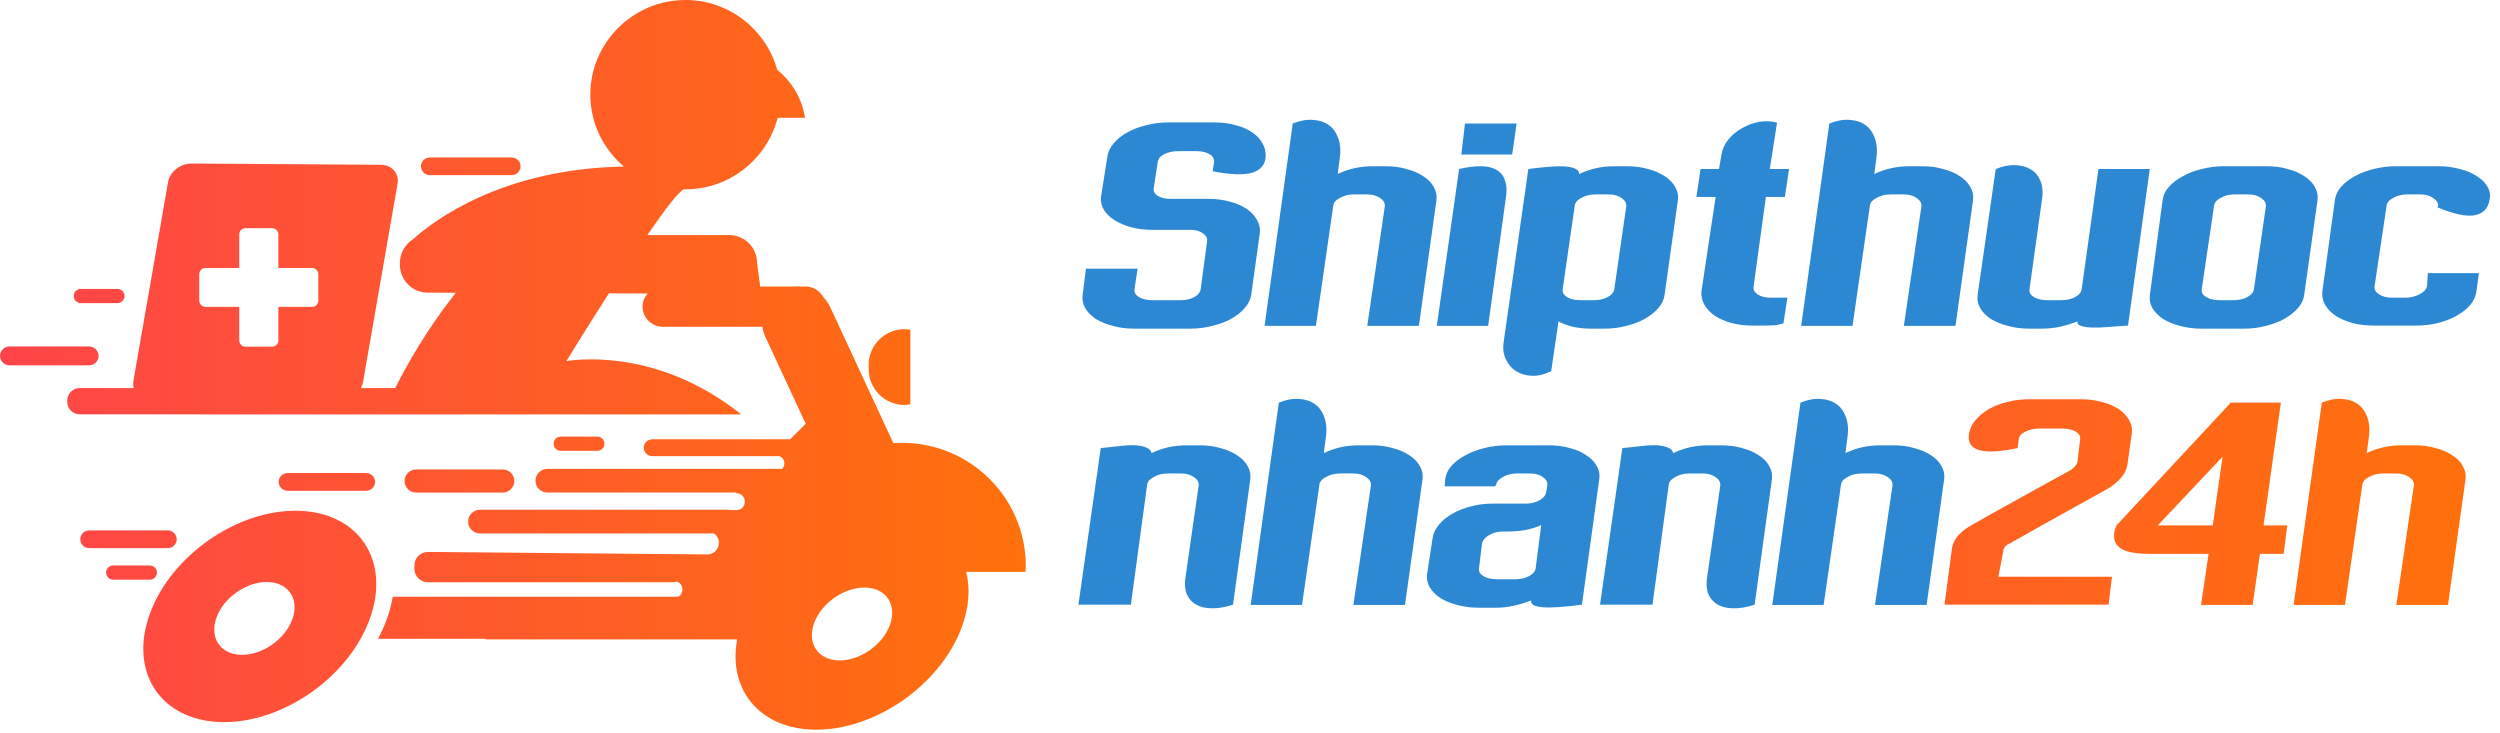 <svg width="215" height="63" viewBox="0 0 215 63" fill="none" xmlns="http://www.w3.org/2000/svg">
<path d="M107.6 25.384C107.536 25.768 107.352 26.136 107.048 26.488C106.744 26.84 106.352 27.152 105.872 27.424C105.408 27.68 104.872 27.88 104.264 28.024C103.672 28.184 103.04 28.264 102.368 28.264H97.544C96.872 28.264 96.256 28.184 95.696 28.024C95.136 27.88 94.648 27.68 94.232 27.424C93.832 27.152 93.528 26.84 93.32 26.488C93.128 26.136 93.056 25.768 93.104 25.384L93.392 23.104H97.832L97.568 24.88C97.536 25.152 97.664 25.376 97.952 25.552C98.256 25.728 98.64 25.816 99.104 25.816H101.528C101.992 25.816 102.384 25.728 102.704 25.552C103.024 25.376 103.208 25.152 103.256 24.88L103.808 20.776C103.856 20.52 103.744 20.288 103.472 20.08C103.2 19.872 102.832 19.768 102.368 19.768H99.128C98.472 19.768 97.864 19.696 97.304 19.552C96.744 19.392 96.256 19.184 95.84 18.928C95.44 18.672 95.136 18.376 94.928 18.04C94.72 17.688 94.64 17.312 94.688 16.912L95.24 13.432C95.304 13.032 95.488 12.656 95.792 12.304C96.096 11.952 96.48 11.648 96.944 11.392C97.424 11.12 97.968 10.912 98.576 10.768C99.184 10.608 99.816 10.528 100.472 10.528H104.456C105.128 10.528 105.736 10.608 106.28 10.768C106.84 10.912 107.312 11.12 107.696 11.392C108.08 11.648 108.368 11.952 108.56 12.304C108.768 12.656 108.864 13.032 108.848 13.432C108.816 14.152 108.432 14.624 107.696 14.848C106.96 15.072 105.824 15.032 104.288 14.728L104.408 13.96C104.44 13.672 104.312 13.44 104.024 13.264C103.736 13.088 103.368 13 102.92 13H101.312C100.864 13 100.464 13.088 100.112 13.264C99.776 13.44 99.592 13.672 99.56 13.96L99.224 16.168C99.176 16.44 99.288 16.664 99.56 16.84C99.848 17.016 100.224 17.104 100.688 17.104H103.928C104.6 17.104 105.216 17.184 105.776 17.344C106.336 17.488 106.816 17.696 107.216 17.968C107.616 18.24 107.912 18.56 108.104 18.928C108.312 19.28 108.392 19.656 108.344 20.056L107.6 25.384ZM119.168 14.296C119.824 14.296 120.424 14.376 120.968 14.536C121.528 14.68 122.008 14.888 122.408 15.16C122.808 15.416 123.104 15.72 123.296 16.072C123.504 16.424 123.584 16.8 123.536 17.2L122.024 28.024H117.584L119.096 17.728C119.112 17.456 118.976 17.224 118.688 17.032C118.4 16.824 118.032 16.72 117.584 16.72H116.432C115.968 16.72 115.56 16.824 115.208 17.032C114.856 17.224 114.672 17.456 114.656 17.728L113.168 28.024H108.752L111.176 10.624C111.816 10.368 112.4 10.264 112.928 10.312C113.472 10.344 113.928 10.496 114.296 10.768C114.664 11.04 114.928 11.416 115.088 11.896C115.264 12.36 115.312 12.896 115.232 13.504L115.04 14.968C115.968 14.52 116.976 14.296 118.064 14.296H119.168ZM125.484 14.536C126.156 14.376 126.764 14.296 127.308 14.296C127.852 14.296 128.3 14.392 128.652 14.584C129.02 14.776 129.276 15.08 129.42 15.496C129.58 15.896 129.604 16.432 129.492 17.104L127.98 28.024H123.564L125.484 14.536ZM130.428 10.624L130.044 13.288H125.676L125.988 10.624H130.428ZM139.933 14.296C140.589 14.296 141.189 14.376 141.733 14.536C142.293 14.68 142.773 14.888 143.173 15.16C143.573 15.416 143.869 15.72 144.061 16.072C144.269 16.424 144.349 16.8 144.301 17.2L143.149 25.384C143.101 25.768 142.925 26.136 142.621 26.488C142.317 26.84 141.925 27.152 141.445 27.424C140.981 27.68 140.453 27.88 139.861 28.024C139.269 28.184 138.653 28.264 138.013 28.264H136.813C136.253 28.264 135.733 28.208 135.253 28.096C134.789 27.984 134.381 27.832 134.029 27.64L133.405 31.912C132.845 32.2 132.301 32.336 131.773 32.32C131.261 32.304 130.805 32.176 130.405 31.936C130.021 31.696 129.725 31.36 129.517 30.928C129.309 30.512 129.237 30.04 129.301 29.512L131.437 14.536C132.109 14.44 132.717 14.376 133.261 14.344C133.805 14.296 134.269 14.288 134.653 14.32C135.037 14.352 135.325 14.424 135.517 14.536C135.725 14.632 135.821 14.776 135.805 14.968C136.733 14.52 137.741 14.296 138.829 14.296H139.933ZM139.861 17.728C139.877 17.456 139.741 17.224 139.453 17.032C139.165 16.824 138.797 16.72 138.349 16.72H137.197C136.733 16.72 136.325 16.824 135.973 17.032C135.621 17.224 135.437 17.456 135.421 17.728L134.389 24.88C134.357 25.152 134.485 25.376 134.773 25.552C135.061 25.728 135.437 25.816 135.901 25.816H137.053C137.533 25.816 137.933 25.728 138.253 25.552C138.589 25.376 138.781 25.152 138.829 24.88L139.861 17.728ZM153.714 25.6L153.378 27.808C153.138 27.888 152.882 27.944 152.61 27.976C152.354 27.992 152.09 28 151.818 28H150.762C150.09 28 149.474 27.928 148.914 27.784C148.354 27.624 147.874 27.416 147.474 27.16C147.09 26.888 146.794 26.576 146.586 26.224C146.378 25.856 146.29 25.472 146.322 25.072L147.546 16.936H145.89L146.25 14.536H147.834L148.026 13.432C148.09 12.92 148.282 12.456 148.602 12.04C148.938 11.624 149.338 11.288 149.802 11.032C150.266 10.76 150.762 10.576 151.29 10.48C151.834 10.384 152.346 10.408 152.826 10.552L152.202 14.536H153.858L153.498 16.936H151.866L150.81 24.64C150.762 24.896 150.874 25.12 151.146 25.312C151.434 25.504 151.81 25.6 152.274 25.6H153.498H153.714ZM165.316 14.296C165.972 14.296 166.572 14.376 167.116 14.536C167.676 14.68 168.156 14.888 168.556 15.16C168.956 15.416 169.252 15.72 169.444 16.072C169.652 16.424 169.732 16.8 169.684 17.2L168.172 28.024H163.732L165.244 17.728C165.26 17.456 165.124 17.224 164.836 17.032C164.548 16.824 164.18 16.72 163.732 16.72H162.58C162.116 16.72 161.708 16.824 161.356 17.032C161.004 17.224 160.82 17.456 160.804 17.728L159.316 28.024H154.9L157.324 10.624C157.964 10.368 158.548 10.264 159.076 10.312C159.62 10.344 160.076 10.496 160.444 10.768C160.812 11.04 161.076 11.416 161.236 11.896C161.412 12.36 161.46 12.896 161.38 13.504L161.188 14.968C162.116 14.52 163.124 14.296 164.212 14.296H165.316ZM184.881 14.536L183.009 28C182.401 28.048 181.825 28.088 181.281 28.12C180.753 28.168 180.289 28.184 179.889 28.168C179.489 28.152 179.177 28.104 178.953 28.024C178.729 27.944 178.633 27.816 178.665 27.64C178.169 27.832 177.673 27.984 177.177 28.096C176.681 28.208 176.153 28.264 175.593 28.264H174.513C173.841 28.264 173.225 28.184 172.665 28.024C172.105 27.88 171.617 27.68 171.201 27.424C170.801 27.152 170.497 26.84 170.289 26.488C170.097 26.136 170.025 25.768 170.073 25.384L171.633 14.536C172.225 14.296 172.777 14.184 173.289 14.2C173.817 14.216 174.265 14.336 174.633 14.56C175.001 14.768 175.273 15.08 175.449 15.496C175.641 15.912 175.705 16.392 175.641 16.936L174.537 24.88C174.505 25.152 174.633 25.376 174.921 25.552C175.225 25.728 175.609 25.816 176.073 25.816H177.249C177.729 25.816 178.129 25.728 178.449 25.552C178.785 25.376 178.977 25.152 179.025 24.88L180.465 14.536H184.881ZM194.941 14.296C195.597 14.296 196.197 14.376 196.741 14.536C197.301 14.68 197.781 14.888 198.181 15.16C198.581 15.416 198.877 15.72 199.069 16.072C199.277 16.424 199.357 16.8 199.309 17.2L198.157 25.384C198.109 25.768 197.933 26.136 197.629 26.488C197.325 26.84 196.933 27.152 196.453 27.424C195.989 27.68 195.461 27.88 194.869 28.024C194.277 28.184 193.661 28.264 193.021 28.264H189.325C188.653 28.264 188.037 28.184 187.477 28.024C186.917 27.88 186.429 27.68 186.013 27.424C185.613 27.152 185.309 26.84 185.101 26.488C184.909 26.136 184.837 25.768 184.885 25.384L185.989 17.2C186.037 16.8 186.213 16.424 186.517 16.072C186.837 15.72 187.237 15.416 187.717 15.16C188.197 14.888 188.741 14.68 189.349 14.536C189.957 14.376 190.597 14.296 191.269 14.296H194.941ZM194.869 17.728C194.885 17.456 194.749 17.224 194.461 17.032C194.173 16.824 193.805 16.72 193.357 16.72H192.133C191.701 16.72 191.309 16.824 190.957 17.032C190.605 17.224 190.421 17.456 190.405 17.728L189.349 24.88C189.317 25.152 189.445 25.376 189.733 25.552C190.037 25.728 190.421 25.816 190.885 25.816H192.061C192.541 25.816 192.941 25.728 193.261 25.552C193.597 25.376 193.789 25.152 193.837 24.88L194.869 17.728ZM214.098 17.2C213.97 17.952 213.53 18.392 212.778 18.52C212.042 18.632 210.986 18.4 209.61 17.824L209.682 17.728C209.698 17.456 209.554 17.224 209.25 17.032C208.962 16.824 208.602 16.72 208.17 16.72H207.018C206.554 16.72 206.146 16.824 205.794 17.032C205.442 17.224 205.258 17.456 205.242 17.728L204.21 24.64C204.178 24.896 204.306 25.12 204.594 25.312C204.882 25.504 205.258 25.6 205.722 25.6H206.874C207.306 25.6 207.706 25.504 208.074 25.312C208.442 25.12 208.658 24.896 208.722 24.64L208.794 23.488H213.186L212.97 25.072C212.922 25.472 212.746 25.856 212.442 26.224C212.138 26.576 211.746 26.888 211.266 27.16C210.802 27.416 210.266 27.624 209.658 27.784C209.05 27.928 208.41 28 207.738 28H204.162C203.49 28 202.874 27.928 202.314 27.784C201.754 27.624 201.274 27.416 200.874 27.16C200.474 26.888 200.17 26.576 199.962 26.224C199.754 25.856 199.674 25.472 199.722 25.072L200.802 17.2C200.85 16.8 201.026 16.424 201.33 16.072C201.634 15.72 202.026 15.416 202.506 15.16C202.986 14.888 203.53 14.68 204.138 14.536C204.762 14.376 205.41 14.296 206.082 14.296H209.682C210.354 14.296 210.978 14.376 211.554 14.536C212.13 14.68 212.618 14.888 213.018 15.16C213.434 15.416 213.738 15.72 213.93 16.072C214.138 16.424 214.194 16.8 214.098 17.2ZM103.16 38.296C103.816 38.296 104.416 38.376 104.96 38.536C105.52 38.68 106 38.888 106.4 39.16C106.8 39.416 107.096 39.72 107.288 40.072C107.496 40.424 107.576 40.8 107.528 41.2L106.04 52C105.368 52.224 104.76 52.328 104.216 52.312C103.688 52.312 103.24 52.208 102.872 52C102.504 51.792 102.232 51.488 102.056 51.088C101.896 50.672 101.864 50.176 101.96 49.6L103.088 41.728C103.104 41.456 102.968 41.224 102.68 41.032C102.392 40.824 102.024 40.72 101.576 40.72H100.424C99.96 40.72 99.552 40.824 99.2 41.032C98.848 41.224 98.664 41.456 98.648 41.728L97.256 52H92.744L94.664 38.536C95.208 38.472 95.728 38.416 96.224 38.368C96.736 38.304 97.192 38.28 97.592 38.296C97.992 38.312 98.32 38.376 98.576 38.488C98.832 38.584 98.984 38.744 99.032 38.968C99.96 38.52 100.968 38.296 102.056 38.296H103.16ZM117.973 38.296C118.629 38.296 119.229 38.376 119.773 38.536C120.333 38.68 120.813 38.888 121.213 39.16C121.613 39.416 121.909 39.72 122.101 40.072C122.309 40.424 122.389 40.8 122.341 41.2L120.829 52.024H116.389L117.901 41.728C117.917 41.456 117.781 41.224 117.493 41.032C117.205 40.824 116.837 40.72 116.389 40.72H115.237C114.773 40.72 114.365 40.824 114.013 41.032C113.661 41.224 113.477 41.456 113.461 41.728L111.973 52.024H107.557L109.98 34.624C110.621 34.368 111.205 34.264 111.733 34.312C112.277 34.344 112.733 34.496 113.101 34.768C113.469 35.04 113.733 35.416 113.893 35.896C114.069 36.36 114.117 36.896 114.037 37.504L113.845 38.968C114.773 38.52 115.781 38.296 116.869 38.296H117.973ZM136.049 52C132.993 52.416 131.537 52.296 131.681 51.64C131.185 51.832 130.681 51.984 130.169 52.096C129.673 52.208 129.169 52.264 128.657 52.264H127.169C126.497 52.264 125.881 52.184 125.321 52.024C124.761 51.88 124.273 51.68 123.857 51.424C123.457 51.152 123.153 50.84 122.945 50.488C122.753 50.136 122.681 49.768 122.729 49.384L123.209 46.24C123.273 45.84 123.457 45.464 123.761 45.112C124.065 44.744 124.449 44.432 124.913 44.176C125.377 43.904 125.905 43.696 126.497 43.552C127.089 43.392 127.705 43.312 128.345 43.312H131.201C131.649 43.312 132.049 43.216 132.401 43.024C132.753 42.816 132.945 42.576 132.977 42.304L133.073 41.728C133.105 41.456 132.977 41.224 132.689 41.032C132.417 40.824 132.049 40.72 131.585 40.72H130.409C129.977 40.72 129.585 40.824 129.233 41.032C128.881 41.224 128.689 41.456 128.657 41.728L128.561 41.824H124.241L124.289 41.2C124.337 40.8 124.513 40.424 124.817 40.072C125.137 39.72 125.537 39.416 126.017 39.16C126.497 38.888 127.041 38.68 127.649 38.536C128.257 38.376 128.897 38.296 129.569 38.296H133.169C133.841 38.296 134.457 38.376 135.017 38.536C135.577 38.68 136.049 38.888 136.433 39.16C136.833 39.416 137.129 39.72 137.321 40.072C137.529 40.424 137.601 40.8 137.537 41.2L136.049 52ZM132.545 45.16C132.113 45.352 131.641 45.496 131.129 45.592C130.633 45.672 130.105 45.712 129.545 45.712H129.233C128.785 45.712 128.393 45.816 128.057 46.024C127.721 46.216 127.521 46.448 127.457 46.72L127.193 48.88C127.161 49.152 127.289 49.376 127.577 49.552C127.881 49.728 128.265 49.816 128.729 49.816H130.313C130.761 49.816 131.153 49.728 131.489 49.552C131.825 49.376 132.017 49.152 132.065 48.88L132.545 45.16ZM148.019 38.296C148.675 38.296 149.275 38.376 149.819 38.536C150.379 38.68 150.859 38.888 151.259 39.16C151.659 39.416 151.955 39.72 152.147 40.072C152.355 40.424 152.435 40.8 152.387 41.2L150.899 52C150.227 52.224 149.619 52.328 149.075 52.312C148.547 52.312 148.099 52.208 147.731 52C147.363 51.792 147.091 51.488 146.915 51.088C146.755 50.672 146.723 50.176 146.819 49.6L147.947 41.728C147.963 41.456 147.827 41.224 147.539 41.032C147.251 40.824 146.883 40.72 146.435 40.72H145.283C144.819 40.72 144.411 40.824 144.059 41.032C143.707 41.224 143.523 41.456 143.507 41.728L142.115 52H137.603L139.523 38.536C140.067 38.472 140.587 38.416 141.083 38.368C141.595 38.304 142.051 38.28 142.451 38.296C142.851 38.312 143.179 38.376 143.435 38.488C143.691 38.584 143.843 38.744 143.891 38.968C144.819 38.52 145.827 38.296 146.915 38.296H148.019ZM162.832 38.296C163.488 38.296 164.088 38.376 164.632 38.536C165.192 38.68 165.672 38.888 166.072 39.16C166.472 39.416 166.768 39.72 166.96 40.072C167.168 40.424 167.248 40.8 167.2 41.2L165.688 52.024H161.248L162.76 41.728C162.776 41.456 162.64 41.224 162.352 41.032C162.064 40.824 161.696 40.72 161.248 40.72H160.096C159.632 40.72 159.224 40.824 158.872 41.032C158.52 41.224 158.336 41.456 158.32 41.728L156.832 52.024H152.416L154.84 34.624C155.48 34.368 156.064 34.264 156.592 34.312C157.136 34.344 157.592 34.496 157.96 34.768C158.328 35.04 158.592 35.416 158.752 35.896C158.928 36.36 158.976 36.896 158.896 37.504L158.704 38.968C159.632 38.52 160.64 38.296 161.728 38.296H162.832Z" fill="#2C88D3"/>
<path d="M181.628 49.6L181.34 52H167.228L167.876 47.104C167.956 46.688 168.148 46.32 168.452 46C168.756 45.68 169.14 45.392 169.604 45.136C170.34 44.704 171.38 44.12 172.724 43.384C174.068 42.632 175.836 41.656 178.028 40.456C178.156 40.376 178.276 40.28 178.388 40.168C178.5 40.04 178.588 39.92 178.652 39.808L178.892 37.768C178.924 37.496 178.796 37.28 178.508 37.12C178.22 36.944 177.852 36.856 177.404 36.856H175.364C174.932 36.856 174.54 36.944 174.188 37.12C173.836 37.28 173.644 37.496 173.612 37.768L173.516 38.536C170.476 39.176 169.084 38.76 169.34 37.288C169.404 36.888 169.58 36.512 169.868 36.16C170.172 35.792 170.556 35.472 171.02 35.2C171.484 34.928 172.012 34.72 172.604 34.576C173.212 34.416 173.844 34.336 174.5 34.336H178.94C179.612 34.336 180.228 34.416 180.788 34.576C181.348 34.72 181.828 34.928 182.228 35.2C182.628 35.472 182.924 35.792 183.116 36.16C183.324 36.512 183.396 36.888 183.332 37.288L182.948 40.024C182.884 40.392 182.7 40.752 182.396 41.104C182.108 41.44 181.74 41.744 181.292 42.016C179.02 43.28 177.148 44.32 175.676 45.136C174.22 45.952 173.284 46.48 172.868 46.72C172.708 46.784 172.572 46.872 172.46 46.984C172.364 47.096 172.308 47.216 172.292 47.344L171.86 49.6H181.628ZM196.706 45.184L196.394 47.632H194.354L193.73 52.024H189.29L189.938 47.632H184.826C183.45 47.632 182.554 47.408 182.138 46.96C181.738 46.512 181.698 45.92 182.018 45.184L191.786 34.696V34.624H196.154L194.666 45.184H196.706ZM191.138 39.28L185.57 45.184H190.298L191.138 39.28ZM207.668 38.296C208.324 38.296 208.924 38.376 209.468 38.536C210.028 38.68 210.508 38.888 210.908 39.16C211.308 39.416 211.604 39.72 211.796 40.072C212.004 40.424 212.084 40.8 212.036 41.2L210.524 52.024H206.084L207.596 41.728C207.612 41.456 207.476 41.224 207.188 41.032C206.9 40.824 206.532 40.72 206.084 40.72H204.932C204.468 40.72 204.06 40.824 203.708 41.032C203.356 41.224 203.172 41.456 203.156 41.728L201.668 52.024H197.252L199.676 34.624C200.316 34.368 200.9 34.264 201.428 34.312C201.972 34.344 202.428 34.496 202.796 34.768C203.164 35.04 203.428 35.416 203.588 35.896C203.764 36.36 203.812 36.896 203.732 37.504L203.54 38.968C204.468 38.52 205.476 38.296 206.564 38.296H207.668Z" fill="url(#paint0_linear)"/>
<path d="M8.478 30.607C8.478 30.161 8.111 29.796 7.662 29.796H0.815C0.366 29.796 0 30.161 0 30.607C0 31.053 0.367 31.418 0.815 31.418H7.663C8.111 31.418 8.478 31.053 8.478 30.607Z" fill="url(#paint1_linear)"/>
<path d="M88.217 48.675C88.217 42.825 83.452 38.084 77.572 38.084C77.321 38.084 77.073 38.096 76.83 38.111L71.393 26.399C71.244 26.078 71.044 25.797 70.808 25.555C70.509 25.015 69.944 24.64 69.284 24.64H68.879C68.695 24.625 68.506 24.625 68.317 24.64H65.375L65.108 22.604C65.108 21.291 64.028 20.216 62.712 20.216H55.673C57.142 18.075 58.383 16.429 58.827 16.273C58.87 16.277 58.91 16.281 58.953 16.281C60.858 16.281 62.614 15.624 64.004 14.526C65.399 13.428 66.428 11.888 66.876 10.13H69.233C68.977 8.469 68.094 7.015 66.837 5.999C65.882 2.552 62.708 0 58.953 0C56.702 0 54.656 0.914 53.171 2.392C51.69 3.865 50.767 5.901 50.767 8.14C50.767 10.61 51.894 12.826 53.654 14.323C43.103 14.514 37.223 19.032 35.514 20.584C34.843 21.01 34.391 21.756 34.391 22.604V22.776C34.391 24.093 35.467 25.168 36.783 25.168L39.199 25.176C36.709 28.318 34.988 31.378 33.99 33.371H31.04C31.123 33.215 31.186 33.05 31.217 32.878L34.191 15.792C34.348 14.905 33.692 14.175 32.741 14.171L16.463 14.065C15.509 14.057 14.605 14.776 14.452 15.664L11.475 32.753C11.435 32.972 11.447 33.179 11.502 33.371H6.859C6.266 33.371 5.783 33.852 5.783 34.446V34.563C5.783 35.153 6.266 35.634 6.859 35.634H16.935C16.95 35.634 16.966 35.638 16.982 35.638H63.741C56.223 29.607 48.709 31.058 48.709 31.058C48.709 31.058 50.374 28.334 52.366 25.227L55.697 25.239C55.429 25.543 55.261 25.938 55.261 26.372C55.261 27.326 56.042 28.103 57.001 28.103H65.564C65.607 28.392 65.69 28.681 65.815 28.959L69.292 36.447L67.952 37.779H56.093C55.693 37.779 55.363 38.104 55.363 38.502C55.363 38.901 55.693 39.229 56.093 39.229H66.994C67.257 39.296 67.453 39.531 67.453 39.808V39.882C67.453 40.057 67.375 40.214 67.253 40.323H47.075C46.509 40.323 46.049 40.781 46.049 41.343C46.049 41.902 46.509 42.359 47.075 42.359H63.349L63.286 42.422H63.364C63.741 42.422 64.052 42.731 64.052 43.106V43.184C64.052 43.559 63.741 43.868 63.364 43.868H62.795C62.72 43.852 62.645 43.84 62.567 43.84H41.281C40.715 43.84 40.255 44.298 40.255 44.861C40.255 45.419 40.715 45.877 41.281 45.877H61.424C61.663 46.061 61.824 46.346 61.824 46.67V46.682C61.824 47.233 61.373 47.682 60.819 47.682L36.799 47.467C36.163 47.467 35.64 47.983 35.64 48.62V48.925C35.64 49.557 36.163 50.077 36.799 50.077H57.818C57.947 50.077 58.073 50.05 58.191 50.011C58.474 50.093 58.682 50.351 58.682 50.66V50.742C58.682 50.984 58.548 51.199 58.352 51.32H33.774C33.668 51.965 33.491 52.629 33.244 53.305C33.04 53.86 32.796 54.404 32.509 54.935H41.803L41.752 54.986H63.396C62.606 59.276 65.285 62.626 69.944 62.751C75.16 62.888 80.879 58.933 82.722 53.915C83.35 52.196 83.444 50.578 83.087 49.182H88.193C88.201 49.015 88.217 48.847 88.217 48.675ZM27.375 25.856C27.375 26.153 27.14 26.391 26.841 26.391H23.938V29.279C23.938 29.573 23.699 29.811 23.404 29.811H21.11C20.816 29.811 20.576 29.573 20.576 29.279V26.391H17.673C17.378 26.391 17.135 26.153 17.135 25.856V23.578C17.135 23.285 17.378 23.046 17.673 23.046H20.576V20.154C20.576 19.861 20.816 19.623 21.11 19.623H23.404C23.699 19.623 23.938 19.861 23.938 20.154V23.046H26.841C27.14 23.046 27.375 23.285 27.375 23.578V25.856ZM76.531 53.752C75.899 55.479 73.927 56.843 72.128 56.796C70.329 56.749 69.386 55.307 70.018 53.576C70.655 51.848 72.627 50.484 74.426 50.531C76.221 50.578 77.167 52.02 76.531 53.752Z" fill="url(#paint2_linear)"/>
<path d="M77.778 34.825C77.953 34.825 78.123 34.801 78.29 34.773V28.36C78.123 28.331 77.953 28.308 77.778 28.308C76.09 28.308 74.708 29.683 74.708 31.363V31.77C74.708 33.45 76.089 34.825 77.778 34.825Z" fill="url(#paint3_linear)"/>
<path d="M43.234 42.361C43.783 42.361 44.233 41.913 44.233 41.367C44.233 40.822 43.784 40.375 43.234 40.375H35.788C35.24 40.375 34.79 40.822 34.79 41.367C34.79 41.913 35.239 42.361 35.788 42.361H43.234Z" fill="url(#paint4_linear)"/>
<path d="M51.371 38.771C51.709 38.771 51.985 38.496 51.985 38.16C51.985 37.824 51.709 37.549 51.371 37.549H48.224C47.886 37.549 47.61 37.824 47.61 38.16C47.61 38.496 47.887 38.771 48.224 38.771H51.371Z" fill="url(#paint5_linear)"/>
<path d="M6.951 26.067H10.098C10.436 26.067 10.712 25.792 10.712 25.457C10.712 25.121 10.436 24.846 10.098 24.846H6.951C6.613 24.846 6.337 25.121 6.337 25.457C6.337 25.792 6.613 26.067 6.951 26.067Z" fill="url(#paint6_linear)"/>
<path d="M13.5 49.242C13.5 48.906 13.224 48.631 12.886 48.631H9.739C9.401 48.631 9.125 48.906 9.125 49.242C9.125 49.578 9.402 49.853 9.739 49.853H12.886C13.224 49.853 13.5 49.578 13.5 49.242Z" fill="url(#paint7_linear)"/>
<path d="M36.967 15.063H44.006C44.425 15.063 44.769 14.721 44.769 14.304C44.769 13.886 44.425 13.544 44.006 13.544H36.967C36.547 13.544 36.204 13.886 36.204 14.304C36.204 14.721 36.547 15.063 36.967 15.063Z" fill="url(#paint8_linear)"/>
<path d="M31.49 42.208C31.912 42.208 32.257 41.864 32.257 41.444C32.257 41.024 31.912 40.68 31.49 40.68H24.735C24.312 40.68 23.967 41.024 23.967 41.444C23.967 41.864 24.312 42.208 24.735 42.208H31.49Z" fill="url(#paint9_linear)"/>
<path d="M15.196 46.376C15.196 45.956 14.85 45.612 14.428 45.612H7.673C7.251 45.612 6.906 45.956 6.906 46.376C6.906 46.796 7.251 47.14 7.673 47.14H14.428C14.85 47.14 15.196 46.796 15.196 46.376Z" fill="url(#paint10_linear)"/>
<path d="M25.674 43.927C20.458 43.786 14.735 47.741 12.897 52.759C11.054 57.777 13.792 61.959 19.009 62.099C24.225 62.239 29.948 58.285 31.787 53.267C33.629 48.249 30.891 44.068 25.674 43.927ZM25.133 53.271C24.5 55.002 22.528 56.362 20.729 56.315C18.93 56.268 17.987 54.826 18.624 53.095C19.256 51.368 21.228 50.004 23.027 50.051C24.826 50.102 25.769 51.54 25.133 53.271Z" fill="url(#paint11_linear)"/>
<defs>
<linearGradient id="paint0_linear" x1="92" y1="54.999" x2="214" y2="54.999" gradientUnits="userSpaceOnUse">
<stop stop-color="#FF4449"/>
<stop offset="1" stop-color="#FF710B"/>
</linearGradient>
<linearGradient id="paint1_linear" x1="0" y1="62.753" x2="88.217" y2="62.753" gradientUnits="userSpaceOnUse">
<stop stop-color="#FF4449"/>
<stop offset="1" stop-color="#FF710B"/>
</linearGradient>
<linearGradient id="paint2_linear" x1="0" y1="62.753" x2="88.217" y2="62.753" gradientUnits="userSpaceOnUse">
<stop stop-color="#FF4449"/>
<stop offset="1" stop-color="#FF710B"/>
</linearGradient>
<linearGradient id="paint3_linear" x1="0" y1="62.753" x2="88.217" y2="62.753" gradientUnits="userSpaceOnUse">
<stop stop-color="#FF4449"/>
<stop offset="1" stop-color="#FF710B"/>
</linearGradient>
<linearGradient id="paint4_linear" x1="0" y1="62.753" x2="88.217" y2="62.753" gradientUnits="userSpaceOnUse">
<stop stop-color="#FF4449"/>
<stop offset="1" stop-color="#FF710B"/>
</linearGradient>
<linearGradient id="paint5_linear" x1="0" y1="62.753" x2="88.217" y2="62.753" gradientUnits="userSpaceOnUse">
<stop stop-color="#FF4449"/>
<stop offset="1" stop-color="#FF710B"/>
</linearGradient>
<linearGradient id="paint6_linear" x1="0" y1="62.753" x2="88.217" y2="62.753" gradientUnits="userSpaceOnUse">
<stop stop-color="#FF4449"/>
<stop offset="1" stop-color="#FF710B"/>
</linearGradient>
<linearGradient id="paint7_linear" x1="0" y1="62.753" x2="88.217" y2="62.753" gradientUnits="userSpaceOnUse">
<stop stop-color="#FF4449"/>
<stop offset="1" stop-color="#FF710B"/>
</linearGradient>
<linearGradient id="paint8_linear" x1="0" y1="62.753" x2="88.217" y2="62.753" gradientUnits="userSpaceOnUse">
<stop stop-color="#FF4449"/>
<stop offset="1" stop-color="#FF710B"/>
</linearGradient>
<linearGradient id="paint9_linear" x1="0" y1="62.753" x2="88.217" y2="62.753" gradientUnits="userSpaceOnUse">
<stop stop-color="#FF4449"/>
<stop offset="1" stop-color="#FF710B"/>
</linearGradient>
<linearGradient id="paint10_linear" x1="0" y1="62.753" x2="88.217" y2="62.753" gradientUnits="userSpaceOnUse">
<stop stop-color="#FF4449"/>
<stop offset="1" stop-color="#FF710B"/>
</linearGradient>
<linearGradient id="paint11_linear" x1="0" y1="62.753" x2="88.217" y2="62.753" gradientUnits="userSpaceOnUse">
<stop stop-color="#FF4449"/>
<stop offset="1" stop-color="#FF710B"/>
</linearGradient>
</defs>
</svg>
